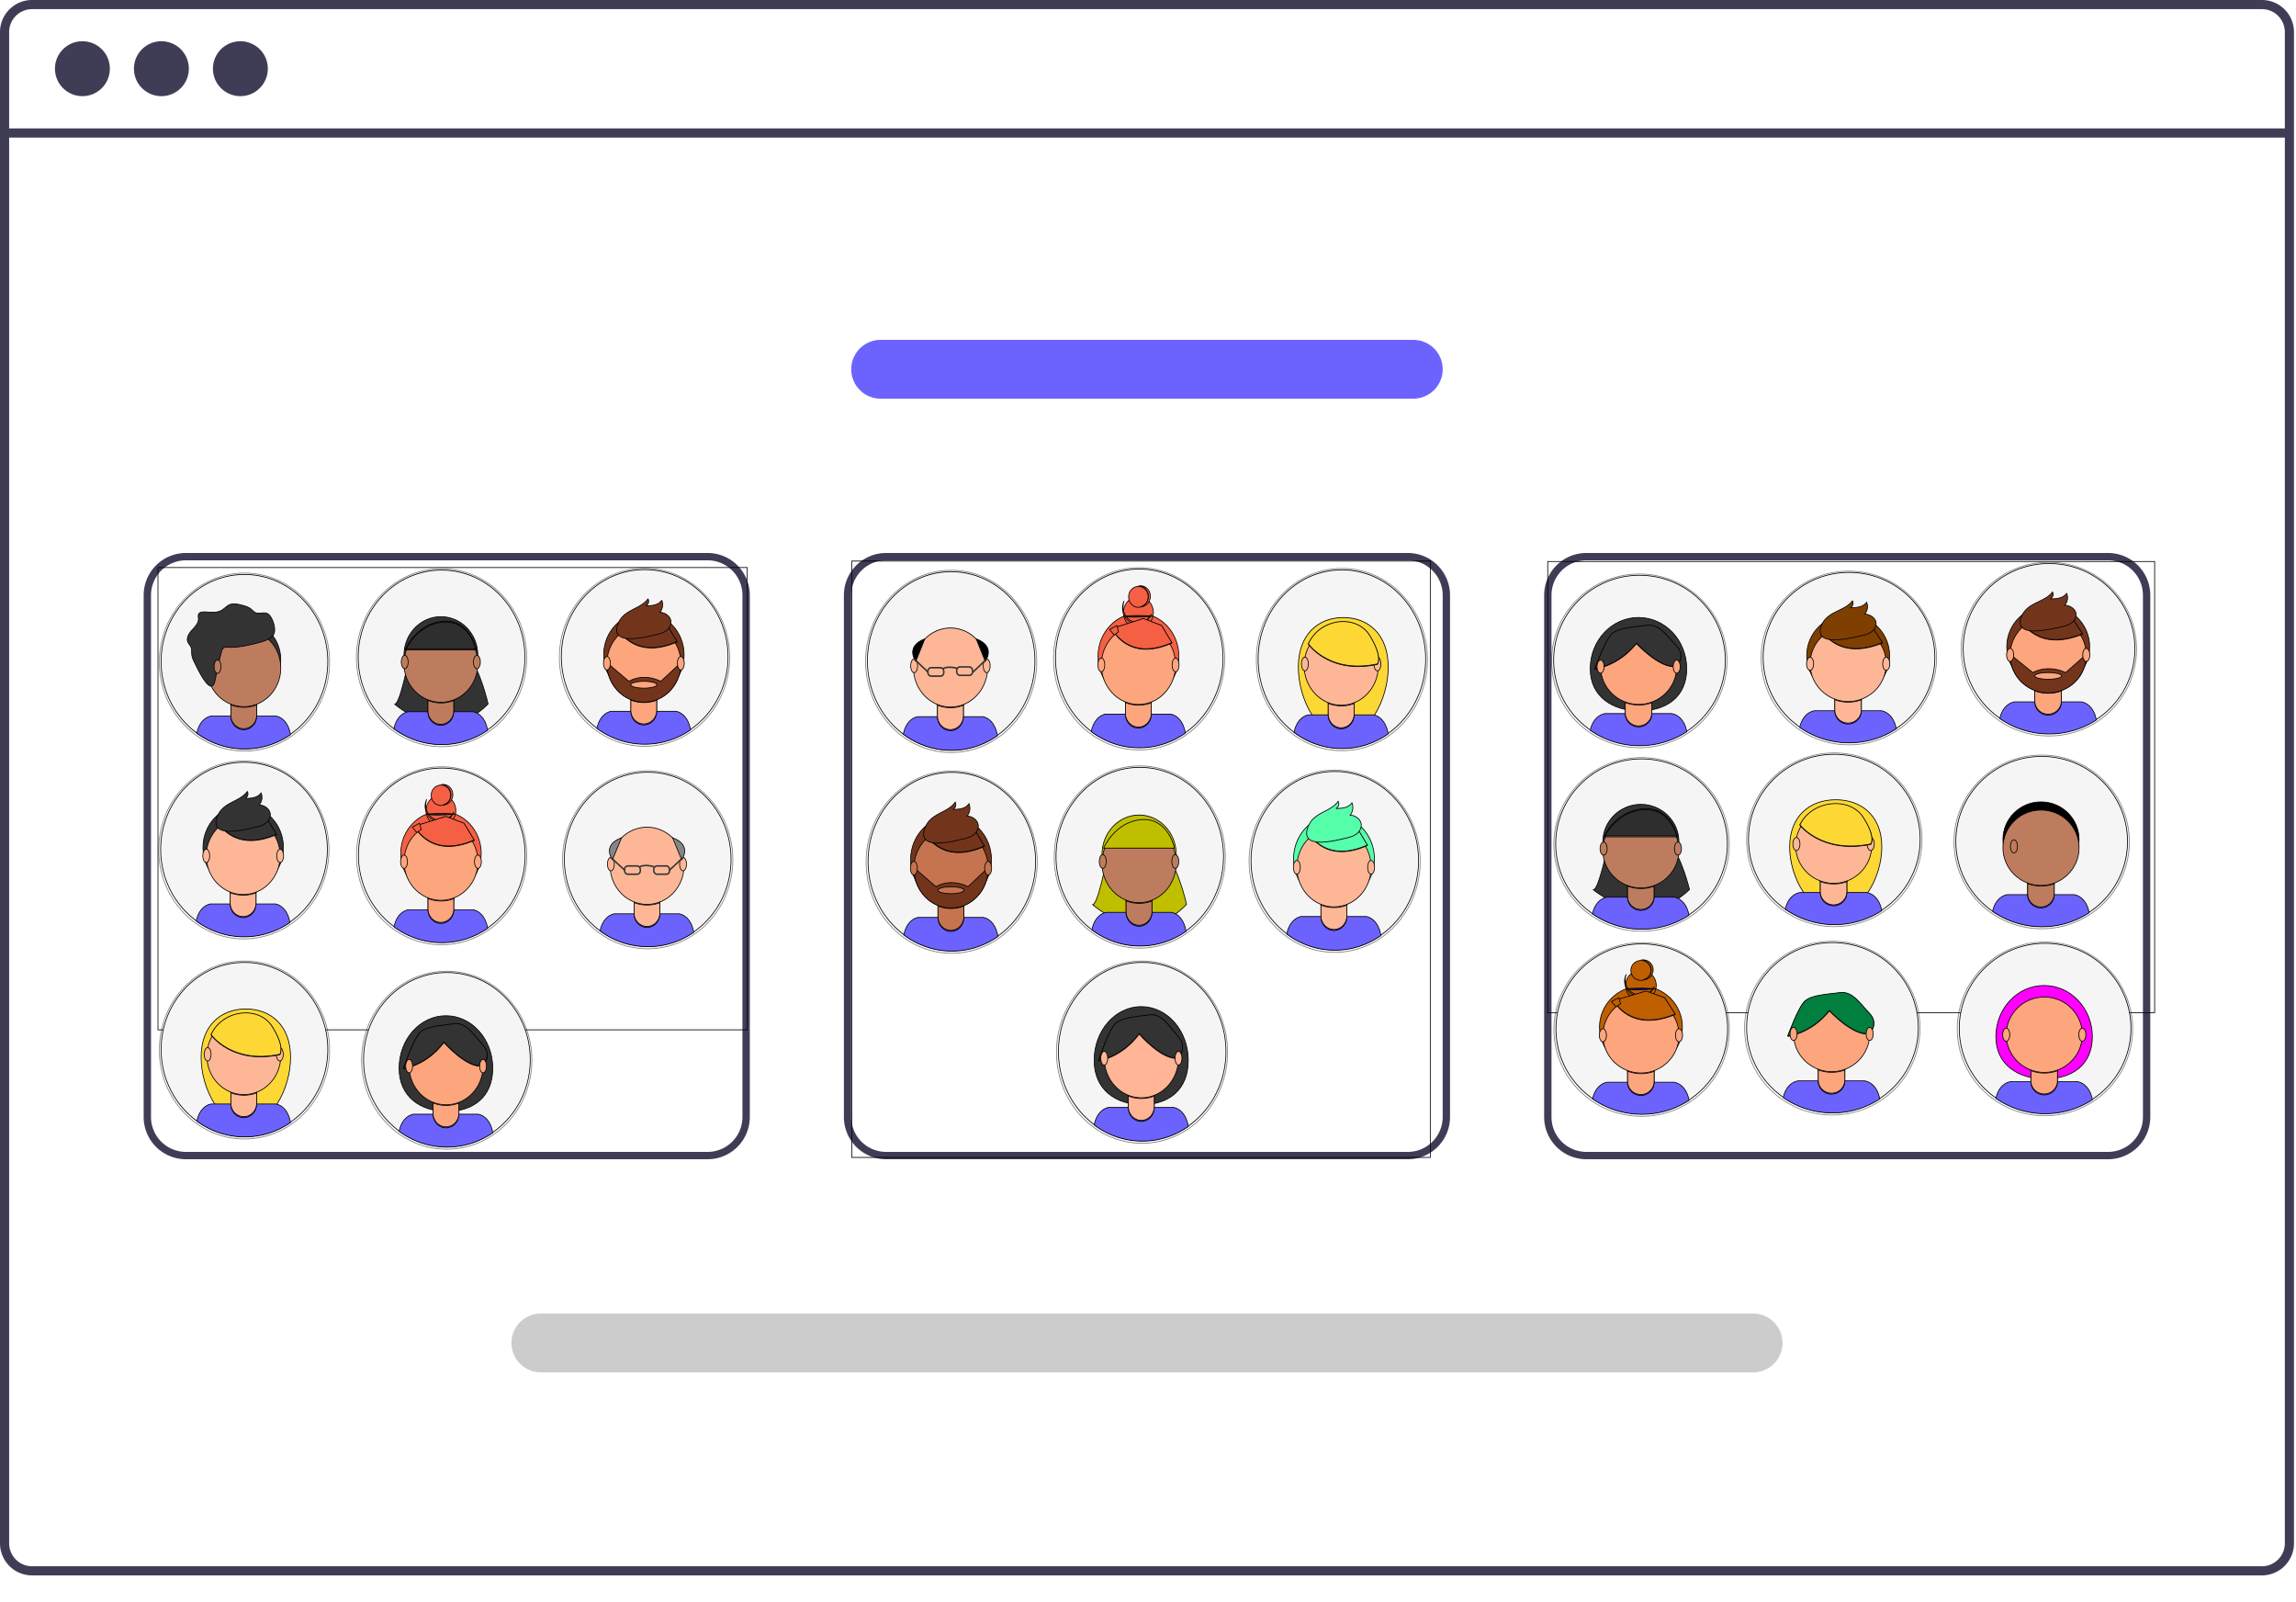 <svg width="625" height="436" xmlns="http://www.w3.org/2000/svg" xmlns:xlink="http://www.w3.org/1999/xlink">
    <g>
        <title>background</title>
        <rect fill="none" id="canvas_background" height="438" width="627" y="-1" x="-1"/>
    </g>
    <g>
        <title>Layer 1</title>
        <path id="svg_5" fill="#3f3d56" d="m615.72,0l-607,0a8.728,8.728 0 0 0 -8.72,8.72l0,411.32a8.728,8.728 0 0 0 8.72,8.72l607,0a8.712,8.712 0 0 0 6.63,-3.06a2.046,2.046 0 0 0 0.19,-0.24a8.167,8.167 0 0 0 1.25,-2.11a8.507,8.507 0 0 0 0.66,-3.31l0,-411.32a8.73,8.73 0 0 0 -8.73,-8.72zm6.24,420.04a6.175,6.175 0 0 1 -1.03,3.42a6.446,6.446 0 0 1 -2.36,2.12a6.184,6.184 0 0 1 -2.85,0.69l-607,0a6.238,6.238 0 0 1 -6.23,-6.23l0,-411.32a6.238,6.238 0 0 1 6.23,-6.23l607,0a6.239,6.239 0 0 1 6.24,6.23l0,411.32z"/>
        <rect id="svg_6" fill="#3f3d56" height="2.493" width="621.957" y="34.949" x="1.243"/>
        <circle id="svg_7" fill="#3f3d56" r="7.478" cy="18.696" cx="22.432"/>
        <circle id="svg_8" fill="#3f3d56" r="7.478" cy="18.696" cx="43.932"/>
        <circle id="svg_9" fill="#3f3d56" r="7.478" cy="18.696" cx="65.433"/>
        <path id="svg_31" fill="#3f3d56" d="m192.616,150.5l-142.02,0a11.504,11.504 0 0 0 -11.49,11.49l0,142.02a11.504,11.504 0 0 0 11.49,11.49l142.02,0a11.497,11.497 0 0 0 11.49,-11.49l0,-142.02a11.497,11.497 0 0 0 -11.49,-11.49zm9.49,153.51a9.498,9.498 0 0 1 -9.49,9.49l-142.02,0a9.505,9.505 0 0 1 -9.49,-9.49l0,-142.02a9.505,9.505 0 0 1 9.49,-9.49l142.02,0a9.498,9.498 0 0 1 9.49,9.49l0,142.02zm-109.62,9.49l-0.21,2l59.47,0c0.17,-0.68 0.34,-1.35 0.53,-2l-59.79,0z"/>
        <path id="svg_32" fill="#3f3d56" d="m383.226,150.5l-142.02,0a11.504,11.504 0 0 0 -11.49,11.49l0,142.02a11.504,11.504 0 0 0 11.49,11.49l142.02,0a11.497,11.497 0 0 0 11.49,-11.49l0,-142.02a11.497,11.497 0 0 0 -11.49,-11.49zm9.49,153.51a9.498,9.498 0 0 1 -9.49,9.49l-142.02,0a9.505,9.505 0 0 1 -9.49,-9.49l0,-142.02a9.505,9.505 0 0 1 9.49,-9.49l142.02,0a9.498,9.498 0 0 1 9.49,9.49l0,142.02zm-125.28,9.49q0.18,0.645 0.39,1.29l-0.25,0.71l49.66,0c0.05,-0.67 0.09,-1.34 0.14,-2l-49.94,0z"/>
        <path id="svg_33" fill="#3f3d56" d="m573.846,150.5l-142.02,0a11.497,11.497 0 0 0 -11.49,11.49l0,142.02a11.497,11.497 0 0 0 11.49,11.49l142.02,0a11.504,11.504 0 0 0 11.49,-11.49l0,-142.02a11.504,11.504 0 0 0 -11.49,-11.49zm9.49,153.51a9.504,9.504 0 0 1 -9.49,9.49l-142.02,0a9.498,9.498 0 0 1 -9.49,-9.49l0,-142.02a9.498,9.498 0 0 1 9.49,-9.49l142.02,0a9.504,9.504 0 0 1 9.49,9.49l0,142.02zm-76.92,9.49c-0.05,0.66 -0.1,1.33 -0.15,2l43.09,0c0.08,-0.66 0.17,-1.33 0.25,-2l-43.19,0z"/>
        <path id="svg_34" fill="#ccc" d="m477.221,373.5l-330,0a8,8 0 1 1 0,-16l330,0a8,8 0 1 1 0,16z"/>
        <path id="svg_35" fill="#6c63ff" d="m384.721,108.5l-145,0a8,8 0 0 1 0,-16l145,0a8,8 0 0 1 0,16z"/>
        <defs>
            <linearGradient y2="0" x2="0.5" y1="1" x1="0.5" id="svg_267">
                <stop stop-opacity="0.25" stop-color="gray" offset="0"/>
                <stop stop-opacity="0.12" stop-color="gray" offset="0.54"/>
                <stop stop-opacity="0.1" stop-color="gray" offset="1"/>
            </linearGradient>
            <linearGradient xlink:href="#svg_267" y2="258.44" x2="385.08" y1="490.21" x1="385.08" id="svg_254"/>
            <linearGradient xlink:href="#svg_267" y2="0.51" x2="384.97" y1="232.29" x1="384.97" id="svg_233"/>
            <linearGradient xlink:href="#svg_267" y2="0" x2="661.23" y1="231.77" x1="661.23" id="svg_217"/>
            <linearGradient xlink:href="#svg_267" y2="250.85" x2="115.89" y1="482.62" x1="115.89" id="svg_200"/>
            <linearGradient xlink:href="#svg_267" y2="263.7" x2="665.55" y1="495.47" x1="665.55" id="svg_184"/>
            <linearGradient xlink:href="#svg_267" y2="511.38" x2="116.72" y1="743.15" x1="116.72" id="svg_165"/>
            <linearGradient xlink:href="#svg_267" y2="524.67" x2="392.03" y1="756.44" x1="392.03" id="svg_151"/>
            <linearGradient id="svg_504" x1="0.5" y1="1" x2="0.5" y2="0">
                <stop offset="0" stop-color="gray" stop-opacity="0.25"/>
                <stop offset="0.54" stop-color="gray" stop-opacity="0.12"/>
                <stop offset="1" stop-color="gray" stop-opacity="0.1"/>
            </linearGradient>
            <linearGradient id="svg_502" x1="385.08" y1="490.21" x2="385.08" y2="258.44" xlink:href="#svg_504"/>
            <linearGradient id="svg_482" x1="384.97" y1="232.29" x2="384.97" y2="0.51" xlink:href="#svg_504"/>
            <linearGradient id="svg_468" x1="661.23" y1="231.77" x2="661.23" y2="0" xlink:href="#svg_504"/>
            <linearGradient id="svg_452" x1="115.89" y1="482.62" x2="115.89" y2="250.85" xlink:href="#svg_504"/>
            <linearGradient id="svg_437" x1="665.55" y1="495.47" x2="665.55" y2="263.7" xlink:href="#svg_504"/>
            <linearGradient id="svg_419" x1="116.72" y1="743.15" x2="116.72" y2="511.38" xlink:href="#svg_504"/>
            <linearGradient id="svg_405" x1="392.03" y1="756.44" x2="392.03" y2="524.67" xlink:href="#svg_504"/>
            <linearGradient y2="0" x2="0.5" y1="1" x1="0.5" id="svg_671">
                <stop stop-opacity="0.25" stop-color="gray" offset="0"/>
                <stop stop-opacity="0.12" stop-color="gray" offset="0.54"/>
                <stop stop-opacity="0.1" stop-color="gray" offset="1"/>
            </linearGradient>
            <linearGradient xlink:href="#svg_671" y2="258.44" x2="385.08" y1="490.21" x1="385.08" id="svg_660"/>
            <linearGradient xlink:href="#svg_671" y2="0.51" x2="384.97" y1="232.29" x1="384.97" id="svg_769"/>
            <linearGradient xlink:href="#svg_671" y2="0" x2="661.23" y1="231.77" x1="661.23" id="svg_754"/>
            <linearGradient xlink:href="#svg_671" y2="250.85" x2="115.89" y1="482.62" x1="115.89" id="svg_686"/>
            <linearGradient xlink:href="#svg_671" y2="511.38" x2="116.72" y1="743.15" x1="116.72" id="svg_737"/>
            <linearGradient xlink:href="#svg_671" y2="524.67" x2="392.03" y1="756.44" x1="392.03" id="svg_698"/>
        </defs>
        <g id="svg_272" stroke="null">
            <g id="svg_270" transform="matrix(0.2,0,0,0.209,-75.801,-689.583) " stroke="null">
                <title transform="translate(0,-1.8189894035458565e-12) translate(0,0) translate(0,-889.041) ">background</title>
                <rect fill="none" id="svg_268" height="602" width="802" y="4038.483" x="594.013" stroke="null"/>
            </g>
            <g id="svg_271" transform="matrix(0.2,0,0,0.209,-75.801,-689.583) " stroke="null">
                <title transform="translate(0,-1.8189894035458565e-12) translate(0,0) translate(0,-889.041) ">Layer 1</title>
                <g id="svg_265" opacity="0.5" stroke="null">
                    <circle id="svg_266" fill="url(#svg_267)" r="115.89" cy="4161.573" cx="711.733" stroke="null"/>
                </g>
                <circle id="svg_264" fill="#f5f5f5" r="113.44" cy="4160.943" cx="711.733" stroke="null"/>
                <path id="svg_263" fill="#6c63ff" d="m712.053,4274.703a112.91,112.91 0 0 0 62.36,-18.66c-4.18,-22.84 -20.09,-24.15 -20.09,-24.15l-87.71,0s-15,1.23 -19.7,22.25a112.92,112.92 0 0 0 65.14,20.56z" stroke="null"/>
                <circle id="svg_262" fill="#333" r="50.29" cy="4158.443" cx="710.863" stroke="null"/>
                <path id="svg_261" opacity="0.1" d="m693.193,4204.053l35.09,0a0,0 0 0 1 0,0l0,28.07a17.54,17.54 0 0 1 -17.54,17.54l0,0a17.54,17.54 0 0 1 -17.54,-17.54l0,-28.07a0,0 0 0 1 -0.01,0z" stroke="null"/>
                <path id="svg_260" fill="#be7c5e" d="m696.543,4202.753l28.39,0a3.35,3.35 0 0 1 3.35,3.35l0,24.72a17.54,17.54 0 0 1 -17.54,17.54l0,0a17.54,17.54 0 0 1 -17.54,-17.54l0,-24.72a3.35,3.35 0 0 1 3.34,-3.35z" stroke="null"/>
                <path id="svg_259" opacity="0.1" d="m693.263,4217.303a50.5,50.5 0 0 0 35.09,0.1l0,-4.31l-35.09,0l0,4.21z" stroke="null"/>
                <circle id="svg_258" fill="#be7c5e" r="50.29" cy="4169.363" cx="710.863" stroke="null"/>
                <path id="svg_257" fill="#333" d="m680.393,4148.623c0.59,-2.17 1.33,-4.56 3.28,-5.69c1.54,-0.9 3.45,-0.76 5.23,-0.67c13.9,0.76 27.68,-2.41 41.2,-5.72c7.73,-1.89 16,-4.19 21,-10.42s-1.52,-25.81 -9.13,-28.12c-5,-1.53 -10.8,1.32 -15.54,-0.92c-2.11,-1 -3.66,-2.87 -5.48,-4.33c-3.73,-3 -8.52,-4.21 -13.16,-5.35c-5.42,-1.34 -11.28,-2.65 -16.43,-0.5c-4,1.66 -6.92,5.17 -10.71,7.25c-7.21,4 -16,2.14 -24.26,2.12c-2.79,0 -6.12,0.56 -7.23,3.12c-0.75,1.74 -0.15,3.72 -0.07,5.61c0.24,6 -4.71,10.67 -8.86,15s-8.07,10.51 -5.45,15.89c1,2.05 2.83,3.6 3.87,5.63c1.79,3.52 0.89,7.77 1.54,11.66a29.34,29.34 0 0 0 3.27,8.4c3.08,6 18.55,38.3 25.66,30.09c3.44,-4 4,-15.56 5.39,-20.76q2.88,-11.21 5.88,-22.29z" stroke="null"/>
                <ellipse id="svg_256" fill="#be7c5e" ry="8.77" rx="4.68" cy="4167.533" cx="675.083" stroke="null"/>
                <g id="svg_252" opacity="0.5" stroke="null">
                    <circle id="svg_253" fill="url(#svg_254)" r="115.89" cy="4413.803" cx="980.093" stroke="null"/>
                </g>
                <circle id="svg_251" fill="#f5f5f5" r="113.44" cy="4413.063" cx="980.313" stroke="null"/>
                <path id="svg_250" fill="#6c63ff" d="m980.413,4526.953a112.91,112.91 0 0 0 62.32,-18.66c-4.18,-22.84 -20.09,-24.15 -20.09,-24.15l-87.68,0s-15,1.23 -19.7,22.25a112.92,112.92 0 0 0 65.15,20.56z" stroke="null"/>
                <circle id="svg_249" fill="#f55f44" r="54.76" cy="4410.673" cx="979.213" stroke="null"/>
                <path id="svg_248" opacity="0.1" d="m961.543,4456.283l35.09,0a0,0 0 0 1 0,0l0,28.07a17.54,17.54 0 0 1 -17.54,17.54l0,0a17.54,17.54 0 0 1 -17.54,-17.54l0,-28.07a0,0 0 0 1 -0.01,0z" stroke="null"/>
                <path id="svg_247" fill="#fda57d" d="m964.893,4454.983l28.39,0a3.35,3.35 0 0 1 3.35,3.35l0,24.72a17.54,17.54 0 0 1 -17.54,17.54l0,0a17.54,17.54 0 0 1 -17.54,-17.54l0,-24.72a3.35,3.35 0 0 1 3.35,-3.35l-0.01,0z" stroke="null"/>
                <path id="svg_246" opacity="0.1" d="m961.613,4469.533a50.5,50.5 0 0 0 35.09,0.1l0,-4.31l-35.09,0l0,4.21z" stroke="null"/>
                <circle id="svg_245" fill="#fda57d" r="50.29" cy="4421.593" cx="979.213" stroke="null"/>
                <circle id="svg_244" fill="#f55f44" r="20.24" cy="4354.973" cx="979.143" stroke="null"/>
                <circle id="svg_243" fill="#f55f44" r="13.29" cy="4335.043" cx="979.143" stroke="null"/>
                <path id="svg_242" fill="#f55f44" d="m970.363,4366.073a20.24,20.24 0 0 1 -10.55,-25.88c-0.14,0.28 -0.28,0.57 -0.41,0.86a20.24,20.24 0 1 0 36.94,16.57c0.13,-0.29 0.25,-0.58 0.37,-0.88a20.24,20.24 0 0 1 -26.35,9.33z" stroke="null"/>
                <path id="svg_241" opacity="0.1" d="m943.403,4375.853s21.19,43 81,18l-13.92,-21.83l-24.67,-8.86l-42.41,12.69z" stroke="null"/>
                <path id="svg_239" fill="#f55f44" d="m943.403,4375.213s21.19,43 81,18l-13.92,-21.83l-24.67,-8.86l-42.41,12.69z" stroke="null"/>
                <path id="svg_238" fill="#333" d="m959.733,4359.553a249.85,249.85 0 0 1 39.18,0s-28.94,2.69 -39.18,0z" stroke="null"/>
                <path id="svg_237" fill="#f55f44" d="m982.183,4320.943a13.32,13.32 0 0 0 -3,0.23l0.77,0a13.28,13.28 0 0 1 2,26.33a13.28,13.28 0 0 0 0.24,-26.56l-0.01,0z" stroke="null"/>
                <ellipse id="svg_236" fill="#fda57d" ry="8.77" rx="4.68" cy="4421.543" cx="928.913" stroke="null"/>
                <ellipse id="svg_235" fill="#fda57d" ry="8.77" rx="4.68" cy="4421.543" cx="1029.503" stroke="null"/>
                <polygon id="svg_234" fill="#f55f44" points="940.233,4376.483 950.043,4371.423 952.253,4379.533 946.243,4383.624 940.233,4376.483 " stroke="null"/>
                <g id="svg_231" opacity="0.5" stroke="null">
                    <circle id="svg_232" fill="url(#svg_233)" r="115.89" cy="4155.883" cx="979.983" stroke="null"/>
                </g>
                <circle id="svg_230" fill="#f5f5f5" r="113.44" cy="4155.253" cx="979.983" stroke="null"/>
                <path id="svg_229" fill="#333" d="m935.733,4156.263s-12.86,63.36 -19.88,59.85c0,0 67.7,58.48 127.48,0c0,0 -10.53,-44.65 -25.73,-59.85l-81.87,0z" stroke="null"/>
                <path id="svg_228" fill="#6c63ff" d="m980.303,4269.033a112.91,112.91 0 0 0 62.36,-18.66c-4.18,-22.84 -20.09,-24.15 -20.09,-24.15l-87.72,0s-15,1.23 -19.7,22.25a112.92,112.92 0 0 0 65.15,20.56z" stroke="null"/>
                <circle id="svg_227" fill="#333" r="50.29" cy="4152.753" cx="979.103" stroke="null"/>
                <path id="svg_226" opacity="0.1" d="m961.433,4198.363l35.09,0a0,0 0 0 1 0,0l0,28.07a17.54,17.54 0 0 1 -17.51,17.54l0,0a17.54,17.54 0 0 1 -17.54,-17.54l0,-28.07a0,0 0 0 1 -0.04,0z" stroke="null"/>
                <path id="svg_225" fill="#be7c5e" d="m964.783,4197.063l28.39,0a3.35,3.35 0 0 1 3.35,3.35l0,24.72a17.54,17.54 0 0 1 -17.51,17.54l0,0a17.54,17.54 0 0 1 -17.54,-17.54l0,-24.73a3.35,3.35 0 0 1 3.31,-3.34z" stroke="null"/>
                <path id="svg_223" opacity="0.1" d="m961.503,4211.613a50.5,50.5 0 0 0 35.09,0.1l0,-4.31l-35.09,0l0,4.21z" stroke="null"/>
                <circle id="svg_222" fill="#be7c5e" r="50.29" cy="4163.663" cx="979.103" stroke="null"/>
                <path id="svg_221" fill="#333" d="m931.033,4144.563l95.9,0s-8.19,-38.72 -44.44,-36.25s-51.46,36.25 -51.46,36.25z" stroke="null"/>
                <ellipse id="svg_220" fill="#be7c5e" ry="8.77" rx="4.68" cy="4161.523" cx="929.853" stroke="null"/>
                <ellipse id="svg_219" fill="#be7c5e" ry="8.77" rx="4.68" cy="4161.523" cx="1028.093" stroke="null"/>
                <path id="svg_218" opacity="0.1" d="m931.033,4145.863l95.9,0s-8.19,-38.72 -44.44,-36.25s-51.46,36.25 -51.46,36.25z" stroke="null"/>
                <g id="svg_215" opacity="0.5" stroke="null">
                    <circle id="svg_216" fill="url(#svg_217)" r="115.89" cy="4155.373" cx="1256.243" stroke="null"/>
                </g>
                <circle id="svg_214" fill="#f5f5f5" r="113.44" cy="4154.623" cx="1256.463" stroke="null"/>
                <path id="svg_213" fill="#6c63ff" d="m1256.563,4268.523a112.91,112.91 0 0 0 62.36,-18.66c-4.19,-22.85 -20.09,-24.16 -20.09,-24.16l-87.71,0s-15,1.23 -19.7,22.25a112.92,112.92 0 0 0 65.14,20.57z" stroke="null"/>
                <circle id="svg_212" fill="#72351c" r="54.76" cy="4152.233" cx="1255.373" stroke="null"/>
                <path id="svg_211" opacity="0.1" d="m1237.693,4197.843l35.09,0a0,0 0 0 1 0,0l0,28.07a17.54,17.54 0 0 1 -17.54,17.57l0,0a17.54,17.54 0 0 1 -17.54,-17.54l0,-28.1a0,0 0 0 1 -0.01,0z" stroke="null"/>
                <path id="svg_210" fill="#fda57d" d="m1241.013,4196.543l28.39,0a3.35,3.35 0 0 1 3.35,3.35l0,24.72a17.54,17.54 0 0 1 -17.54,17.54l0,0a17.54,17.54 0 0 1 -17.54,-17.54l0,-24.72a3.35,3.35 0 0 1 3.35,-3.35l-0.01,0z" stroke="null"/>
                <path id="svg_208" opacity="0.1" d="m1237.733,4211.093a50.5,50.5 0 0 0 35.09,0.1l0,-4.31l-35.09,0l0,4.21z" stroke="null"/>
                <circle id="svg_207" fill="#fda57d" r="50.29" cy="4163.153" cx="1255.373" stroke="null"/>
                <path id="svg_206" opacity="0.1" d="m1219.553,4117.413s21.19,43 81,18l-13.92,-21.83l-24.67,-8.86l-42.41,12.69z" stroke="null"/>
                <path id="svg_205" fill="#72351c" d="m1219.553,4116.783s21.19,43 81,18l-13.92,-21.83l-24.67,-8.86l-42.41,12.69z" stroke="null"/>
                <path id="svg_204" fill="#72351c" d="m1219.363,4113.873a29.05,29.05 0 0 1 7.2,-11.71c9.89,-9.78 26.11,-11.84 34.43,-23a6.51,6.51 0 0 1 -3,9.18c8,-0.05 17.21,-0.75 21.71,-7.31a14.91,14.91 0 0 1 -2.51,15.74c7.06,0.32 14.6,5.11 15.06,12.17c0.3,4.7 -2.64,9.15 -6.51,11.85s-8.53,3.91 -13.13,4.91c-13.42,3 -62.01,15.41 -53.25,-11.83z" stroke="null"/>
                <path id="svg_203" fill="#72351c" d="m1305.663,4163.593l-1.33,0l-25.94,23.11c-25,-11.7 -43.34,0 -43.34,0l-27.2,-22.14l-2.74,0.34a50.29,50.29 0 0 0 100.56,-1.29l-0.01,-0.02zm-50.36,31.95c-9.78,0 -17.71,-2 -17.71,-4.43s7.93,-4.43 17.71,-4.43s17.71,2 17.71,4.43s-7.93,4.43 -17.72,4.43l0.01,0z" stroke="null"/>
                <ellipse id="svg_202" fill="#fda57d" ry="8.77" rx="4.68" cy="4163.103" cx="1205.063" stroke="null"/>
                <ellipse id="svg_201" fill="#fda57d" ry="8.77" rx="4.68" cy="4163.103" cx="1305.653" stroke="null"/>
                <g id="svg_198" opacity="0.5" stroke="null">
                    <circle id="svg_199" fill="url(#svg_200)" r="115.89" cy="4406.213" cx="710.903" stroke="null"/>
                </g>
                <circle id="svg_197" fill="#f5f5f5" r="113.44" cy="4405.473" cx="711.123" stroke="null"/>
                <path id="svg_196" fill="#6c63ff" d="m711.223,4519.363a112.91,112.91 0 0 0 62.35,-18.66c-4.18,-22.84 -20.09,-24.15 -20.09,-24.15l-87.75,0s-15,1.23 -19.7,22.25a112.92,112.92 0 0 0 65.19,20.56z" stroke="null"/>
                <circle id="svg_195" fill="#333" r="54.76" cy="4403.083" cx="710.023" stroke="null"/>
                <path id="svg_194" opacity="0.1" d="m692.353,4448.693l35.09,0a0,0 0 0 1 0,0l0,28.07a17.54,17.54 0 0 1 -17.54,17.54l0,0a17.54,17.54 0 0 1 -17.54,-17.54l0,-28.07a0,0 0 0 1 -0.01,0z" stroke="null"/>
                <path id="svg_193" fill="#fdb797" d="m695.703,4447.393l28.39,0a3.35,3.35 0 0 1 3.35,3.35l0,24.74a17.54,17.54 0 0 1 -17.54,17.54l0,0a17.54,17.54 0 0 1 -17.55,-17.54l0,-24.75a3.35,3.35 0 0 1 3.35,-3.35l0,0.01z" stroke="null"/>
                <path id="svg_192" opacity="0.1" d="m692.423,4461.943a50.5,50.5 0 0 0 35.09,0.1l0,-4.34l-35.09,0l0,4.24z" stroke="null"/>
                <circle id="svg_190" fill="#fdb797" r="50.29" cy="4414.003" cx="710.023" stroke="null"/>
                <path id="svg_189" opacity="0.1" d="m674.213,4368.253s21.19,43 81,18l-13.92,-21.83l-24.67,-8.86l-42.41,12.69z" stroke="null"/>
                <path id="svg_188" fill="#333" d="m674.213,4367.623s21.19,43 81,18l-13.92,-21.83l-24.67,-8.86l-42.41,12.69z" stroke="null"/>
                <path id="svg_187" fill="#333" d="m674.023,4364.703a29.05,29.05 0 0 1 7.2,-11.71c9.89,-9.78 26.11,-11.84 34.43,-23a6.51,6.51 0 0 1 -3,9.18c8,-0.05 17.21,-0.75 21.71,-7.31a14.91,14.91 0 0 1 -2.51,15.74c7.06,0.32 14.6,5.11 15.06,12.17c0.3,4.7 -2.64,9.15 -6.51,11.85s-8.54,3.93 -13.14,4.95c-13.42,2.98 -62,15.39 -53.24,-11.87z" stroke="null"/>
                <ellipse id="svg_186" fill="#fdb797" ry="8.77" rx="4.68" cy="4413.953" cx="659.713" stroke="null"/>
                <ellipse id="svg_185" fill="#fdb797" ry="8.77" rx="4.68" cy="4413.953" cx="760.303" stroke="null"/>
                <g id="svg_182" opacity="0.5" stroke="null">
                    <circle id="svg_183" fill="url(#svg_184)" r="115.89" cy="4419.063" cx="1260.563" stroke="null"/>
                </g>
                <circle id="svg_181" fill="#f5f5f5" r="113.44" cy="4418.433" cx="1260.563" stroke="null"/>
                <path id="svg_180" fill="#6c63ff" d="m1260.883,4532.213a112.91,112.91 0 0 0 62.36,-18.66c-4.18,-22.84 -20.09,-24.15 -20.09,-24.15l-87.72,0s-15,1.23 -19.7,22.25a112.92,112.92 0 0 0 65.15,20.56z" stroke="null"/>
                <path id="svg_179" opacity="0.1" d="m1242.013,4461.543l35.09,0a0,0 0 0 1 0,0l0,28.07a17.54,17.54 0 0 1 -17.54,17.54l0,0a17.54,17.54 0 0 1 -17.55,-17.54l0,-28.07a0,0 0 0 1 0,0z" stroke="null"/>
                <path id="svg_178" fill="#fdb797" d="m1245.363,4460.243l28.39,0a3.35,3.35 0 0 1 3.35,3.35l0,24.72a17.54,17.54 0 0 1 -17.54,17.54l0,0a17.54,17.54 0 0 1 -17.55,-17.54l0,-24.72a3.35,3.35 0 0 1 3.35,-3.35z" stroke="null"/>
                <path id="svg_176" opacity="0.1" d="m1242.083,4474.793a50.5,50.5 0 0 0 35.09,0.1l0,-4.31l-35.09,0l0,4.21z" stroke="null"/>
                <circle id="svg_175" fill="#fdb797" r="50.29" cy="4426.853" cx="1259.683" stroke="null"/>
                <ellipse id="svg_174" fill="#fdb797" ry="8.77" rx="4.68" cy="4424.703" cx="1210.433" stroke="null"/>
                <ellipse id="svg_173" fill="#fdb797" ry="8.77" rx="4.68" cy="4424.703" cx="1308.673" stroke="null"/>
                <rect id="svg_172" stroke-width="2" stroke-miterlimit="10" fill="none" ry="4.35" rx="4.35" height="10.76" width="21.51" y="4427.093" x="1229.043" stroke="#333"/>
                <rect id="svg_171" stroke-width="2" stroke-miterlimit="10" fill="none" transform="rotate(180 2173.433,4897.233) " ry="4.35" rx="4.35" height="10.76" width="21.51" y="5356.623" x="3056.533" stroke="#333"/>
                <path id="svg_170" stroke-width="2" stroke-miterlimit="10" fill="none" d="m1249.733,4428.133s6.82,-3.7 19.5,0" stroke="#333"/>
                <path id="svg_169" fill="#858585" d="m1294.453,4390.403l12.34,28.67s15.09,-19.02 -12.34,-28.67z" stroke="null"/>
                <line id="svg_168" stroke-width="2" stroke-linejoin="round" stroke-linecap="round" fill="none" y2="4416.023" x2="1308.753" y1="4432.473" x1="1290.333" stroke="#333"/>
                <path id="svg_167" fill="#858585" d="m1224.933,4390.403l-12.34,28.67s-15.09,-19.02 12.34,-28.67z" stroke="null"/>
                <line id="svg_166" stroke-width="2" stroke-linejoin="round" stroke-linecap="round" fill="none" y2="4416.023" x2="1210.373" y1="4432.473" x1="1229.043" stroke="#333"/>
                <g id="svg_163" opacity="0.5" stroke="null">
                    <circle id="svg_164" fill="url(#svg_165)" r="115.89" cy="4666.743" cx="711.733" stroke="null"/>
                </g>
                <circle id="svg_162" fill="#f5f5f5" r="113.44" cy="4666.113" cx="711.733" stroke="null"/>
                <path id="svg_161" fill="#fdd835" d="m774.483,4676.313c0,41.78 -27.26,88.29 -60.89,88.29s-60.86,-46.51 -60.86,-88.29s27.26,-63 60.89,-63s60.86,21.23 60.86,63z" stroke="null"/>
                <path id="svg_160" fill="#6c63ff" d="m712.053,4779.903a112.91,112.91 0 0 0 62.36,-18.66c-4.18,-22.84 -20.09,-24.15 -20.09,-24.15l-87.71,0s-15,1.23 -19.7,22.25a112.92,112.92 0 0 0 65.14,20.56z" stroke="null"/>
                <path id="svg_159" opacity="0.1" d="m693.193,4709.223l35.09,0a0,0 0 0 1 0,0l0,28.07a17.54,17.54 0 0 1 -17.54,17.54l0,0a17.54,17.54 0 0 1 -17.54,-17.54l0,-28.07a0,0 0 0 1 -0.01,0z" stroke="null"/>
                <path id="svg_158" fill="#fdb797" d="m696.543,4707.923l28.39,0a3.35,3.35 0 0 1 3.35,3.35l0,24.72a17.54,17.54 0 0 1 -17.54,17.54l0,0a17.54,17.54 0 0 1 -17.54,-17.54l0,-24.72a3.35,3.35 0 0 1 3.34,-3.35z" stroke="null"/>
                <path id="svg_157" opacity="0.1" d="m693.263,4722.473a50.5,50.5 0 0 0 35.09,0.1l0,-4.31l-35.09,0l0,4.21z" stroke="null"/>
                <circle id="svg_156" fill="#fdb797" r="50.29" cy="4674.533" cx="710.863" stroke="null"/>
                <ellipse id="svg_155" fill="#fdb797" ry="8.77" rx="4.68" cy="4672.383" cx="661.613" stroke="null"/>
                <ellipse id="svg_154" fill="#fdb797" ry="8.77" rx="4.68" cy="4672.383" cx="759.853" stroke="null"/>
                <path id="svg_153" opacity="0.1" d="m666.303,4647.253s28.43,38.91 93.63,25.62c0,0 7.28,-8.86 -10.44,-36.06s-67.06,-22.77 -83.19,10.44z" stroke="null"/>
                <path id="svg_152" fill="#fdd835" d="m666.303,4646.623s28.43,38.91 93.63,25.62c0,0 7.28,-8.86 -10.44,-36.06s-67.06,-22.77 -83.19,10.44z" stroke="null"/>
                <g id="svg_149" opacity="0.5" stroke="null">
                    <circle id="svg_150" fill="url(#svg_151)" r="115.89" cy="4680.033" cx="987.043" stroke="null"/>
                </g>
                <circle id="svg_148" fill="#f5f5f5" r="113.44" cy="4679.293" cx="987.273" stroke="null"/>
                <path id="svg_147" fill="#333" d="m1049.683,4690.473c0,37.74 -27.11,56.31 -62.32,56.31s-65.16,-18.57 -65.16,-56.31s28.54,-68.33 63.74,-68.33s63.74,30.56 63.74,68.33z" stroke="null"/>
                <path id="svg_146" fill="#6c63ff" d="m987.363,4793.183a112.91,112.91 0 0 0 62.37,-18.66c-4.18,-22.84 -20.09,-24.15 -20.09,-24.15l-87.72,0s-15,1.23 -19.7,22.25a112.92,112.92 0 0 0 65.14,20.56z" stroke="null"/>
                <path id="svg_145" opacity="0.1" d="m968.503,4722.483l35.09,0a0,0 0 0 1 0,0l0,28.07a17.54,17.54 0 0 1 -17.58,17.57l0,0a17.54,17.54 0 0 1 -17.54,-17.54l0,-28.1a0,0 0 0 1 0.03,0z" stroke="null"/>
                <path id="svg_144" fill="#fda57d" d="m971.843,4721.213l28.39,0a3.35,3.35 0 0 1 3.35,3.35l0,24.72a17.54,17.54 0 0 1 -17.57,17.54l0,0a17.54,17.54 0 0 1 -17.54,-17.54l0,-24.73a3.35,3.35 0 0 1 3.35,-3.35l0.02,0.01z" stroke="null"/>
                <path id="svg_143" opacity="0.1" d="m968.573,4735.763a50.5,50.5 0 0 0 35.09,0.1l0,-4.31l-35.09,0l0,4.21z" stroke="null"/>
                <circle id="svg_142" fill="#fda57d" r="50.29" cy="4687.813" cx="986.173" stroke="null"/>
                <path id="svg_141" opacity="0.1" d="m928.213,4691.103s31.32,-3.8 55,-34.16c0,0 31.32,34.48 53.14,30.68c0,0 12.65,-13.29 0,-26.57s-22.46,-30.05 -39.22,-27.84s-37.33,3.16 -46.18,11.07s-22.74,46.82 -22.74,46.82z" stroke="null"/>
                <path id="svg_140" fill="#333" d="m928.213,4690.473s31.32,-3.8 55,-34.16c0,0 31.32,34.48 53.14,30.68c0,0 12.65,-13.29 0,-26.57s-22.46,-30.05 -39.22,-27.84s-37.29,3.12 -46.14,11.12s-22.78,46.77 -22.78,46.77z" stroke="null"/>
                <ellipse id="svg_139" fill="#fda57d" ry="8.77" rx="4.68" cy="4687.773" cx="935.863" stroke="null"/>
                <ellipse id="svg_138" fill="#fda57d" ry="8.77" rx="4.68" cy="4687.773" cx="1036.453" stroke="null"/>
            </g>
        </g>

        <g id="svg_508" stroke="null">
            <g id="svg_506" transform="matrix(0.201,0,0,0.214,-447.98,-714.367) " stroke="null">
                <title transform="translate(4.547473508864641e-13,-1.3642420526593924e-12) translate(4.547473508864641e-13,0) translate(4.547473508864641e-13,-867.056) ">background</title>
                <rect x="3382.36" y="4051.712" width="783.43" height="758.44" id="svg_503" fill="none" stroke="null"/>
            </g>
            <g id="svg_507" transform="matrix(0.201,0,0,0.214,-447.98,-714.367) " stroke="null">
                <title transform="translate(4.547473508864641e-13,-1.3642420526593924e-12) translate(4.547473508864641e-13,0) translate(4.547473508864641e-13,-867.056) ">Layer 1</title>
                <g opacity="0.5" id="svg_500" stroke="null">
                    <circle cx="3771.44" cy="4176.032" r="115.89" fill="url(#svg_502)" id="svg_501" stroke="null"/>
                </g>
                <circle cx="3771.66" cy="4175.292" r="113.44" fill="#f5f5f5" id="svg_499" stroke="null"/>
                <path d="m3771.76,4289.182a112.91,112.91 0 0 0 62.32,-18.66c-4.18,-22.84 -20.09,-24.15 -20.09,-24.15l-87.68,0s-15,1.23 -19.7,22.25a112.92,112.92 0 0 0 65.15,20.56z" fill="#6c63ff" id="svg_498" stroke="null"/>
                <circle cx="3770.56" cy="4172.902" r="54.76" fill="#f55f44" id="svg_497" stroke="null"/>
                <path d="m3752.89,4218.512l35.09,0a0,0 0 0 1 0,0l0,28.07a17.54,17.54 0 0 1 -17.54,17.54l0,0a17.54,17.54 0 0 1 -17.54,-17.54l0,-28.07a0,0 0 0 1 -0.01,0z" opacity="0.1" id="svg_496" stroke="null"/>
                <path d="m3756.24,4217.212l28.39,0a3.35,3.35 0 0 1 3.35,3.35l0,24.72a17.54,17.54 0 0 1 -17.54,17.54l0,0a17.54,17.54 0 0 1 -17.54,-17.54l0,-24.72a3.35,3.35 0 0 1 3.35,-3.35l-0.01,0z" fill="#fda57d" id="svg_495" stroke="null"/>
                <path d="m3752.96,4231.762a50.5,50.5 0 0 0 35.09,0.1l0,-4.31l-35.09,0l0,4.21z" opacity="0.1" id="svg_494" stroke="null"/>
                <circle cx="3770.56" cy="4183.822" r="50.29" fill="#fda57d" id="svg_493" stroke="null"/>
                <circle cx="3770.49" cy="4117.202" r="20.24" fill="#f55f44" id="svg_492" stroke="null"/>
                <circle cx="3770.49" cy="4097.272" r="13.29" fill="#f55f44" id="svg_491" stroke="null"/>
                <path d="m3761.71,4128.302a20.24,20.24 0 0 1 -10.55,-25.88c-0.14,0.28 -0.28,0.57 -0.41,0.86a20.24,20.24 0 1 0 36.94,16.57c0.13,-0.29 0.25,-0.58 0.37,-0.88a20.24,20.24 0 0 1 -26.35,9.33z" fill="#f55f44" id="svg_490" stroke="null"/>
                <path d="m3734.75,4138.082s21.19,43 81,18l-13.92,-21.83l-24.67,-8.86l-42.41,12.69z" opacity="0.1" id="svg_489" stroke="null"/>
                <path d="m3734.75,4137.442s21.19,43 81,18l-13.92,-21.83l-24.67,-8.86l-42.41,12.69z" fill="#f55f44" id="svg_488" stroke="null"/>
                <path d="m3751.08,4121.782a249.85,249.85 0 0 1 39.18,0s-28.94,2.69 -39.18,0z" fill="#333" id="svg_487" stroke="null"/>
                <path d="m3773.53,4083.172a13.32,13.32 0 0 0 -3,0.23l0.77,0a13.28,13.28 0 0 1 2,26.33a13.28,13.28 0 0 0 0.24,-26.56l-0.01,0z" fill="#f55f44" id="svg_486" stroke="null"/>
                <ellipse cx="3720.26" cy="4183.772" rx="4.68" ry="8.77" fill="#fda57d" id="svg_485" stroke="null"/>
                <ellipse cx="3820.85" cy="4183.772" rx="4.68" ry="8.77" fill="#fda57d" id="svg_484" stroke="null"/>
                <polygon points="3731.58,4138.712 3741.39,4133.652 3743.6,4141.762 3737.59,4145.853 3731.58,4138.712 " fill="#f55f44" id="svg_483" stroke="null"/>
                <g opacity="0.5" id="svg_480" stroke="null">
                    <circle cx="3772.33" cy="4428.112" r="115.89" fill="url(#svg_482)" id="svg_481" stroke="null"/>
                </g>
                <circle cx="3772.33" cy="4427.482" r="113.44" fill="#f5f5f5" id="svg_479" stroke="null"/>
                <path d="m3728.08,4428.492s-12.86,63.36 -19.88,59.85c0,0 67.7,58.48 127.48,0c0,0 -10.53,-44.65 -25.73,-59.85l-81.87,0z" fill="#bfbf00" id="svg_478" stroke="null"/>
                <path d="m3772.65,4541.262a112.91,112.91 0 0 0 62.36,-18.66c-4.18,-22.84 -20.09,-24.15 -20.09,-24.15l-87.72,0s-15,1.23 -19.7,22.25a112.92,112.92 0 0 0 65.15,20.56z" fill="#6c63ff" id="svg_477" stroke="null"/>
                <circle cx="3771.45" cy="4424.982" r="50.29" fill="#bfbf00" id="svg_476" stroke="null"/>
                <path d="m3753.78,4470.592l35.09,0a0,0 0 0 1 0,0l0,28.07a17.54,17.54 0 0 1 -17.51,17.54l0,0a17.54,17.54 0 0 1 -17.54,-17.54l0,-28.07a0,0 0 0 1 -0.04,0z" opacity="0.1" id="svg_475" stroke="null"/>
                <path d="m3757.13,4469.292l28.39,0a3.35,3.35 0 0 1 3.35,3.35l0,24.72a17.54,17.54 0 0 1 -17.51,17.54l0,0a17.54,17.54 0 0 1 -17.54,-17.54l0,-24.73a3.35,3.35 0 0 1 3.31,-3.34z" fill="#be7c5e" id="svg_474" stroke="null"/>
                <path d="m3753.85,4483.842a50.5,50.5 0 0 0 35.09,0.1l0,-4.31l-35.09,0l0,4.21z" opacity="0.1" id="svg_473" stroke="null"/>
                <circle cx="3771.45" cy="4435.892" r="50.29" fill="#be7c5e" id="svg_472" stroke="null"/>
                <path d="m3723.38,4416.792l95.9,0s-8.19,-38.72 -44.44,-36.25s-51.46,36.25 -51.46,36.25z" fill="#bfbf00" id="svg_471" stroke="null"/>
                <ellipse cx="3722.2" cy="4433.752" rx="4.68" ry="8.77" fill="#be7c5e" id="svg_470" stroke="null"/>
                <ellipse cx="3820.44" cy="4433.752" rx="4.68" ry="8.77" fill="#be7c5e" id="svg_469" stroke="null"/>
                <g opacity="0.5" id="svg_466" stroke="null">
                    <circle cx="3517.59" cy="4434.602" r="115.89" fill="url(#svg_468)" id="svg_467" stroke="null"/>
                </g>
                <circle cx="3517.81" cy="4433.852" r="113.44" fill="#f5f5f5" id="svg_465" stroke="null"/>
                <path d="m3517.91,4547.752a112.91,112.91 0 0 0 62.36,-18.66c-4.19,-22.85 -20.09,-24.16 -20.09,-24.16l-87.71,0s-15,1.23 -19.7,22.25a112.92,112.92 0 0 0 65.14,20.57z" fill="#6c63ff" id="svg_464" stroke="null"/>
                <circle cx="3516.72" cy="4431.462" r="54.76" fill="#72351c" id="svg_463" stroke="null"/>
                <path d="m3499.04,4477.072l35.09,0a0,0 0 0 1 0,0l0,28.07a17.54,17.54 0 0 1 -17.54,17.57l0,0a17.54,17.54 0 0 1 -17.54,-17.54l0,-28.1a0,0 0 0 1 -0.01,0z" opacity="0.1" id="svg_462" stroke="null"/>
                <path d="m3502.36,4475.772l28.39,0a3.35,3.35 0 0 1 3.35,3.35l0,24.72a17.54,17.54 0 0 1 -17.54,17.54l0,0a17.54,17.54 0 0 1 -17.54,-17.54l0,-24.72a3.35,3.35 0 0 1 3.35,-3.35l-0.01,0z" fill="#c6734f" id="svg_461" stroke="null"/>
                <path d="m3499.08,4490.322a50.5,50.5 0 0 0 35.09,0.1l0,-4.31l-35.09,0l0,4.21z" opacity="0.1" id="svg_460" stroke="null"/>
                <circle cx="3516.72" cy="4442.382" r="50.29" fill="#c6734f" id="svg_459" stroke="null"/>
                <path d="m3480.9,4396.642s21.19,43 81,18l-13.92,-21.83l-24.67,-8.86l-42.41,12.69z" opacity="0.1" id="svg_458" stroke="null"/>
                <path d="m3480.9,4396.012s21.19,43 81,18l-13.92,-21.83l-24.67,-8.86l-42.41,12.69z" fill="#72351c" id="svg_457" stroke="null"/>
                <path d="m3480.71,4393.102a29.05,29.05 0 0 1 7.2,-11.71c9.89,-9.78 26.11,-11.84 34.43,-23a6.51,6.51 0 0 1 -3,9.18c8,-0.05 17.21,-0.75 21.71,-7.31a14.91,14.91 0 0 1 -2.51,15.74c7.06,0.32 14.6,5.11 15.06,12.17c0.3,4.7 -2.64,9.15 -6.51,11.85s-8.53,3.91 -13.13,4.91c-13.42,3 -62.01,15.41 -53.25,-11.83z" fill="#72351c" id="svg_456" stroke="null"/>
                <path d="m3567.01,4442.822l-1.33,0l-25.94,23.11c-25,-11.7 -43.34,0 -43.34,0l-27.2,-22.14l-2.74,0.34a50.29,50.29 0 0 0 100.56,-1.29l-0.01,-0.02zm-50.36,31.95c-9.78,0 -17.71,-2 -17.71,-4.43s7.93,-4.43 17.71,-4.43s17.71,2 17.71,4.43s-7.93,4.43 -17.72,4.43l0.01,0z" fill="#72351c" id="svg_455" stroke="null"/>
                <ellipse cx="3466.41" cy="4442.332" rx="4.68" ry="8.77" fill="#c6734f" id="svg_454" stroke="null"/>
                <ellipse cx="3567" cy="4442.332" rx="4.68" ry="8.77" fill="#c6734f" id="svg_453" stroke="null"/>
                <g opacity="0.5" id="svg_450" stroke="null">
                    <circle cx="4036.25" cy="4433.442" r="115.89" fill="url(#svg_452)" id="svg_451" stroke="null"/>
                </g>
                <circle cx="4036.47" cy="4432.702" r="113.44" fill="#f5f5f5" id="svg_449" stroke="null"/>
                <path d="m4036.57,4546.592a112.91,112.91 0 0 0 62.35,-18.66c-4.18,-22.84 -20.09,-24.15 -20.09,-24.15l-87.75,0s-15,1.23 -19.7,22.25a112.92,112.92 0 0 0 65.19,20.56z" fill="#6c63ff" id="svg_448" stroke="null"/>
                <circle cx="4035.37" cy="4430.312" r="54.76" fill="#56ffaa" id="svg_447" stroke="null"/>
                <path d="m4017.7,4475.922l35.09,0a0,0 0 0 1 0,0l0,28.07a17.54,17.54 0 0 1 -17.54,17.54l0,0a17.54,17.54 0 0 1 -17.54,-17.54l0,-28.07a0,0 0 0 1 -0.01,0z" opacity="0.1" id="svg_446" stroke="null"/>
                <path d="m4021.05,4474.622l28.39,0a3.35,3.35 0 0 1 3.35,3.35l0,24.74a17.54,17.54 0 0 1 -17.54,17.54l0,0a17.54,17.54 0 0 1 -17.55,-17.54l0,-24.75a3.35,3.35 0 0 1 3.35,-3.35l0,0.01z" fill="#fdb797" id="svg_445" stroke="null"/>
                <path d="m4017.77,4489.172a50.5,50.5 0 0 0 35.09,0.1l0,-4.34l-35.09,0l0,4.24z" opacity="0.1" id="svg_444" stroke="null"/>
                <circle cx="4035.37" cy="4441.232" r="50.29" fill="#fdb797" id="svg_443" stroke="null"/>
                <path d="m3999.56,4395.482s21.19,43 81,18l-13.92,-21.83l-24.67,-8.86l-42.41,12.69z" opacity="0.1" id="svg_442" stroke="null"/>
                <path d="m3999.56,4394.852s21.19,43 81,18l-13.92,-21.83l-24.67,-8.86l-42.41,12.69z" fill="#56ffaa" id="svg_441" stroke="null"/>
                <path d="m3999.37,4391.932a29.05,29.05 0 0 1 7.2,-11.71c9.89,-9.78 26.11,-11.84 34.43,-23a6.51,6.51 0 0 1 -3,9.18c8,-0.05 17.21,-0.75 21.71,-7.31a14.91,14.91 0 0 1 -2.51,15.74c7.06,0.32 14.6,5.11 15.06,12.17c0.3,4.7 -2.64,9.15 -6.51,11.85s-8.54,3.93 -13.14,4.95c-13.42,2.98 -62,15.39 -53.24,-11.87z" fill="#56ffaa" id="svg_440" stroke="null"/>
                <ellipse cx="3985.06" cy="4441.182" rx="4.68" ry="8.77" fill="#fdb797" id="svg_439" stroke="null"/>
                <ellipse cx="4085.65" cy="4441.182" rx="4.68" ry="8.77" fill="#fdb797" id="svg_438" stroke="null"/>
                <g opacity="0.5" id="svg_435" stroke="null">
                    <circle cx="3516.91" cy="4179.292" r="115.89" fill="url(#svg_437)" id="svg_436" stroke="null"/>
                </g>
                <circle cx="3516.91" cy="4178.662" r="113.44" fill="#f5f5f5" id="svg_434" stroke="null"/>
                <path d="m3517.23,4292.442a112.91,112.91 0 0 0 62.36,-18.66c-4.18,-22.84 -20.09,-24.15 -20.09,-24.15l-87.72,0s-15,1.23 -19.7,22.25a112.92,112.92 0 0 0 65.15,20.56z" fill="#6c63ff" id="svg_433" stroke="null"/>
                <path d="m3498.36,4221.772l35.09,0a0,0 0 0 1 0,0l0,28.07a17.54,17.54 0 0 1 -17.54,17.54l0,0a17.54,17.54 0 0 1 -17.55,-17.54l0,-28.07a0,0 0 0 1 0,0z" opacity="0.1" id="svg_432" stroke="null"/>
                <path d="m3501.71,4220.472l28.39,0a3.35,3.35 0 0 1 3.35,3.35l0,24.72a17.54,17.54 0 0 1 -17.54,17.54l0,0a17.54,17.54 0 0 1 -17.55,-17.54l0,-24.72a3.35,3.35 0 0 1 3.35,-3.35z" fill="#fdb797" id="svg_431" stroke="null"/>
                <path d="m3498.43,4235.022a50.5,50.5 0 0 0 35.09,0.1l0,-4.31l-35.09,0l0,4.21z" opacity="0.1" id="svg_430" stroke="null"/>
                <circle cx="3516.03" cy="4187.082" r="50.29" fill="#fdb797" id="svg_429" stroke="null"/>
                <ellipse cx="3466.78" cy="4184.932" rx="4.68" ry="8.77" fill="#fdb797" id="svg_428" stroke="null"/>
                <ellipse cx="3565.02" cy="4184.932" rx="4.68" ry="8.77" fill="#fdb797" id="svg_427" stroke="null"/>
                <rect x="3485.39" y="4187.322" width="21.51" height="10.76" rx="4.35" ry="4.35" fill="none" stroke-miterlimit="10" stroke-width="2" id="svg_426" stroke="#333"/>
                <rect x="5844.88" y="5369.852" width="21.51" height="10.76" rx="4.35" ry="4.35" transform="rotate(180 5855.635,5375.232) " fill="none" stroke-miterlimit="10" stroke-width="2" id="svg_425" stroke="#333"/>
                <path d="m3506.08,4188.362s6.82,-3.7 19.5,0" fill="none" stroke-miterlimit="10" stroke-width="2" id="svg_424" stroke="#333"/>
                <path d="m3550.8,4150.632l12.34,28.67s15.09,-19.02 -12.34,-28.67z" fill="#000000" id="svg_423" stroke="null"/>
                <line x1="3546.68" y1="4192.702" x2="3565.1" y2="4176.252" fill="none" stroke-linecap="round" stroke-linejoin="round" stroke-width="2" id="svg_422" stroke="#333"/>
                <path d="m3481.28,4150.632l-12.34,28.67s-15.09,-19.02 12.34,-28.67z" fill="#000000" id="svg_421" stroke="null"/>
                <line x1="3485.39" y1="4192.702" x2="3466.72" y2="4176.252" fill="none" stroke-linecap="round" stroke-linejoin="round" stroke-width="2" id="svg_420" stroke="#333"/>
                <g opacity="0.5" id="svg_417" stroke="null">
                    <circle cx="4046.08" cy="4176.972" r="115.89" fill="url(#svg_419)" id="svg_418" stroke="null"/>
                </g>
                <circle cx="4046.08" cy="4176.342" r="113.44" fill="#f5f5f5" id="svg_416" stroke="null"/>
                <path d="m4108.83,4186.542c0,41.78 -27.26,88.29 -60.89,88.29s-60.86,-46.51 -60.86,-88.29s27.26,-63 60.89,-63s60.86,21.23 60.86,63z" fill="#fdd835" id="svg_415" stroke="null"/>
                <path d="m4046.4,4290.132a112.91,112.91 0 0 0 62.36,-18.66c-4.18,-22.84 -20.09,-24.15 -20.09,-24.15l-87.71,0s-15,1.23 -19.7,22.25a112.92,112.92 0 0 0 65.14,20.56z" fill="#6c63ff" id="svg_414" stroke="null"/>
                <path d="m4027.54,4219.452l35.09,0a0,0 0 0 1 0,0l0,28.07a17.54,17.54 0 0 1 -17.54,17.54l0,0a17.54,17.54 0 0 1 -17.54,-17.54l0,-28.07a0,0 0 0 1 -0.01,0z" opacity="0.1" id="svg_413" stroke="null"/>
                <path d="m4030.89,4218.152l28.39,0a3.35,3.35 0 0 1 3.35,3.35l0,24.72a17.54,17.54 0 0 1 -17.54,17.54l0,0a17.54,17.54 0 0 1 -17.54,-17.54l0,-24.72a3.35,3.35 0 0 1 3.34,-3.35z" fill="#fdb797" id="svg_412" stroke="null"/>
                <path d="m4027.61,4232.702a50.5,50.5 0 0 0 35.09,0.1l0,-4.31l-35.09,0l0,4.21z" opacity="0.1" id="svg_411" stroke="null"/>
                <circle cx="4045.21" cy="4184.762" r="50.29" fill="#fdb797" id="svg_410" stroke="null"/>
                <ellipse cx="3995.96" cy="4182.612" rx="4.68" ry="8.77" fill="#fdb797" id="svg_409" stroke="null"/>
                <ellipse cx="4094.2" cy="4182.612" rx="4.68" ry="8.77" fill="#fdb797" id="svg_408" stroke="null"/>
                <path d="m4000.65,4157.482s28.43,38.91 93.63,25.62c0,0 7.28,-8.86 -10.44,-36.06s-67.06,-22.77 -83.19,10.44z" opacity="0.1" id="svg_407" stroke="null"/>
                <path d="m4000.65,4156.852s28.43,38.91 93.63,25.62c0,0 7.28,-8.86 -10.44,-36.06s-67.06,-22.77 -83.19,10.44z" fill="#fdd835" id="svg_406" stroke="null"/>
                <g opacity="0.5" id="svg_403" stroke="null">
                    <circle cx="3775.39" cy="4676.262" r="115.89" fill="url(#svg_405)" id="svg_404" stroke="null"/>
                </g>
                <circle cx="3775.62" cy="4675.522" r="113.44" fill="#f5f5f5" id="svg_402" stroke="null"/>
                <path d="m3838.03,4686.702c0,37.74 -27.11,56.31 -62.32,56.31s-65.16,-18.57 -65.16,-56.31s28.54,-68.33 63.74,-68.33s63.74,30.56 63.74,68.33z" fill="#333" id="svg_401" stroke="null"/>
                <path d="m3775.71,4789.412a112.91,112.91 0 0 0 62.37,-18.66c-4.18,-22.84 -20.09,-24.15 -20.09,-24.15l-87.72,0s-15,1.23 -19.7,22.25a112.92,112.92 0 0 0 65.14,20.56z" fill="#6c63ff" id="svg_400" stroke="null"/>
                <path d="m3756.85,4718.712l35.09,0a0,0 0 0 1 0,0l0,28.07a17.54,17.54 0 0 1 -17.58,17.57l0,0a17.54,17.54 0 0 1 -17.54,-17.54l0,-28.1a0,0 0 0 1 0.03,0z" opacity="0.1" id="svg_399" stroke="null"/>
                <path d="m3760.19,4717.442l28.39,0a3.35,3.35 0 0 1 3.35,3.35l0,24.72a17.54,17.54 0 0 1 -17.57,17.54l0,0a17.54,17.54 0 0 1 -17.54,-17.54l0,-24.73a3.35,3.35 0 0 1 3.35,-3.35l0.02,0.01z" fill="#ffb596" id="svg_398" stroke="null"/>
                <path d="m3756.92,4731.992a50.5,50.5 0 0 0 35.09,0.1l0,-4.31l-35.09,0l0,4.21z" opacity="0.1" id="svg_397" stroke="null"/>
                <circle cx="3774.52" cy="4684.042" r="50.29" fill="#ffb596" id="svg_396" stroke="null"/>
                <path d="m3716.56,4687.332s31.32,-3.8 55,-34.16c0,0 31.32,34.48 53.14,30.68c0,0 12.65,-13.29 0,-26.57s-22.46,-30.05 -39.22,-27.84s-37.33,3.16 -46.18,11.07s-22.74,46.82 -22.74,46.82z" opacity="0.1" id="svg_395" stroke="null"/>
                <path d="m3716.56,4686.702s31.32,-3.8 55,-34.16c0,0 31.32,34.48 53.14,30.68c0,0 12.65,-13.29 0,-26.57s-22.46,-30.05 -39.22,-27.84s-37.29,3.12 -46.14,11.12s-22.78,46.77 -22.78,46.77z" fill="#333" id="svg_394" stroke="null"/>
                <ellipse cx="3724.21" cy="4684.002" rx="4.68" ry="8.77" fill="#ffb596" id="svg_393" stroke="null"/>
                <ellipse cx="3824.8" cy="4684.002" rx="4.68" ry="8.77" fill="#ffb596" id="svg_392" stroke="null"/>
                <rect x="3524.39" y="4186.322" width="21.51" height="10.76" rx="4.35" ry="4.35" fill="none" stroke-miterlimit="10" stroke-width="2" id="svg_391" stroke="#333"/>
            </g>
        </g>

        <g id="svg_774" stroke="null">
            <g id="svg_772" transform="matrix(0.206,0,0,0.204,-849.026,-668.224) " stroke="null">
                <title transform="translate(0,-1.8189894035458565e-12) translate(0,0) translate(0,-908.624) ">background</title>
                <rect fill="none" id="svg_770" height="602" width="802" y="4024.722" x="6166.681" stroke="null"/>
            </g>
            <g id="svg_773" transform="matrix(0.206,0,0,0.204,-849.026,-668.224) " stroke="null">
                <title transform="translate(0,-1.8189894035458565e-12) translate(0,0) translate(0,-908.624) ">Layer 1</title>
                <g id="svg_767" opacity="0.5" stroke="null">
                    <circle id="svg_768" fill="url(#svg_769)" r="115.89" cy="4402.122" cx="6290.651" stroke="null"/>
                </g>
                <circle id="svg_766" fill="#f5f5f5" r="113.44" cy="4401.492" cx="6290.651" stroke="null"/>
                <path id="svg_765" fill="#333" d="m6246.401,4402.502s-12.86,63.36 -19.88,59.85c0,0 67.7,58.48 127.48,0c0,0 -10.53,-44.65 -25.73,-59.85l-81.87,0z" stroke="null"/>
                <path id="svg_764" fill="#6c63ff" d="m6290.971,4515.272a112.91,112.91 0 0 0 62.36,-18.66c-4.18,-22.84 -20.09,-24.15 -20.09,-24.15l-87.72,0s-15,1.23 -19.7,22.25a112.92,112.92 0 0 0 65.15,20.56z" stroke="null"/>
                <circle id="svg_763" fill="#333" r="50.29" cy="4398.992" cx="6289.771" stroke="null"/>
                <path id="svg_762" opacity="0.1" d="m6272.101,4444.602l35.09,0a0,0 0 0 1 0,0l0,28.07a17.54,17.54 0 0 1 -17.51,17.54l0,0a17.54,17.54 0 0 1 -17.54,-17.54l0,-28.07a0,0 0 0 1 -0.04,0z" stroke="null"/>
                <path id="svg_761" fill="#be7c5e" d="m6275.451,4443.302l28.39,0a3.35,3.35 0 0 1 3.35,3.35l0,24.72a17.54,17.54 0 0 1 -17.51,17.54l0,0a17.54,17.54 0 0 1 -17.54,-17.54l0,-24.73a3.35,3.35 0 0 1 3.31,-3.34z" stroke="null"/>
                <path id="svg_760" opacity="0.1" d="m6272.171,4457.852a50.5,50.5 0 0 0 35.09,0.1l0,-4.31l-35.09,0l0,4.21z" stroke="null"/>
                <circle id="svg_759" fill="#be7c5e" r="50.29" cy="4409.902" cx="6289.771" stroke="null"/>
                <path id="svg_758" fill="#333" d="m6241.701,4390.802l95.9,0s-8.19,-38.72 -44.44,-36.25s-51.46,36.25 -51.46,36.25z" stroke="null"/>
                <ellipse id="svg_757" fill="#be7c5e" ry="8.77" rx="4.68" cy="4407.762" cx="6240.521" stroke="null"/>
                <ellipse id="svg_756" fill="#be7c5e" ry="8.77" rx="4.68" cy="4407.762" cx="6338.761" stroke="null"/>
                <path id="svg_755" opacity="0.1" d="m6241.701,4392.102l95.9,0s-8.19,-38.72 -44.44,-36.25s-51.46,36.25 -51.46,36.25z" stroke="null"/>
                <g id="svg_752" opacity="0.5" stroke="null">
                    <circle id="svg_753" fill="url(#svg_754)" r="115.89" cy="4141.612" cx="6828.911" stroke="null"/>
                </g>
                <circle id="svg_751" fill="#f5f5f5" r="113.44" cy="4140.862" cx="6829.131" stroke="null"/>
                <path id="svg_750" fill="#6c63ff" d="m6829.231,4254.762a112.91,112.91 0 0 0 62.36,-18.66c-4.19,-22.85 -20.09,-24.16 -20.09,-24.16l-87.71,0s-15,1.23 -19.7,22.25a112.92,112.92 0 0 0 65.14,20.57z" stroke="null"/>
                <circle id="svg_749" fill="#72351c" r="54.76" cy="4138.472" cx="6828.041" stroke="null"/>
                <path id="svg_748" opacity="0.1" d="m6810.361,4184.082l35.09,0a0,0 0 0 1 0,0l0,28.07a17.54,17.54 0 0 1 -17.54,17.57l0,0a17.54,17.54 0 0 1 -17.54,-17.54l0,-28.1a0,0 0 0 1 -0.01,0z" stroke="null"/>
                <path id="svg_747" fill="#fda57d" d="m6813.681,4182.782l28.39,0a3.35,3.35 0 0 1 3.35,3.35l0,24.72a17.54,17.54 0 0 1 -17.54,17.54l0,0a17.54,17.54 0 0 1 -17.54,-17.54l0,-24.72a3.35,3.35 0 0 1 3.35,-3.35l-0.01,0z" stroke="null"/>
                <path id="svg_746" opacity="0.1" d="m6810.401,4197.332a50.5,50.5 0 0 0 35.09,0.1l0,-4.31l-35.09,0l0,4.21z" stroke="null"/>
                <circle id="svg_745" fill="#fda57d" r="50.29" cy="4149.392" cx="6828.041" stroke="null"/>
                <path id="svg_744" opacity="0.1" d="m6792.221,4103.652s21.19,43 81,18l-13.92,-21.83l-24.67,-8.86l-42.41,12.69z" stroke="null"/>
                <path id="svg_743" fill="#72351c" d="m6792.221,4103.022s21.19,43 81,18l-13.92,-21.83l-24.67,-8.86l-42.41,12.69z" stroke="null"/>
                <path id="svg_742" fill="#72351c" d="m6792.031,4100.112a29.05,29.05 0 0 1 7.2,-11.71c9.89,-9.78 26.11,-11.84 34.43,-23a6.51,6.51 0 0 1 -3,9.18c8,-0.05 17.21,-0.75 21.71,-7.31a14.91,14.91 0 0 1 -2.51,15.74c7.06,0.32 14.6,5.11 15.06,12.17c0.3,4.7 -2.64,9.15 -6.51,11.85s-8.53,3.91 -13.13,4.91c-13.42,3 -62.01,15.41 -53.25,-11.83z" stroke="null"/>
                <path id="svg_741" fill="#72351c" d="m6878.331,4149.832l-1.33,0l-25.94,23.11c-25,-11.7 -43.34,0 -43.34,0l-27.2,-22.14l-2.74,0.34a50.29,50.29 0 0 0 100.56,-1.29l-0.01,-0.02zm-50.36,31.95c-9.78,0 -17.71,-2 -17.71,-4.43s7.93,-4.43 17.71,-4.43s17.71,2 17.71,4.43s-7.93,4.43 -17.72,4.43l0.01,0z" stroke="null"/>
                <ellipse id="svg_740" fill="#fda57d" ry="8.77" rx="4.68" cy="4149.342" cx="6777.731" stroke="null"/>
                <ellipse id="svg_739" fill="#fda57d" ry="8.77" rx="4.68" cy="4149.342" cx="6878.321" stroke="null"/>
                <rect id="svg_738" stroke-width="2" stroke-miterlimit="10" fill="none" transform="rotate(180 8639.956,5348.242) " ry="4.35" rx="4.35" height="10.76" width="21.51" y="5342.862" x="8629.201" stroke="#333"/>
                <g id="svg_735" opacity="0.5" stroke="null">
                    <circle id="svg_736" fill="url(#svg_737)" r="115.89" cy="4395.982" cx="6545.401" stroke="null"/>
                </g>
                <circle id="svg_734" fill="#f5f5f5" r="113.44" cy="4395.352" cx="6545.401" stroke="null"/>
                <path id="svg_733" fill="#fdd835" d="m6608.151,4405.552c0,41.78 -27.26,88.29 -60.89,88.29s-60.86,-46.51 -60.86,-88.29s27.26,-63 60.89,-63s60.86,21.23 60.86,63z" stroke="null"/>
                <path id="svg_732" fill="#6c63ff" d="m6545.721,4509.142a112.91,112.91 0 0 0 62.36,-18.66c-4.18,-22.84 -20.09,-24.15 -20.09,-24.15l-87.71,0s-15,1.23 -19.7,22.25a112.92,112.92 0 0 0 65.14,20.56z" stroke="null"/>
                <path id="svg_731" opacity="0.1" d="m6526.861,4438.462l35.09,0a0,0 0 0 1 0,0l0,28.07a17.54,17.54 0 0 1 -17.54,17.54l0,0a17.54,17.54 0 0 1 -17.54,-17.54l0,-28.07a0,0 0 0 1 -0.01,0z" stroke="null"/>
                <path id="svg_730" fill="#fdb797" d="m6530.211,4437.162l28.39,0a3.35,3.35 0 0 1 3.35,3.35l0,24.72a17.54,17.54 0 0 1 -17.54,17.54l0,0a17.54,17.54 0 0 1 -17.54,-17.54l0,-24.72a3.35,3.35 0 0 1 3.34,-3.35z" stroke="null"/>
                <path id="svg_729" opacity="0.1" d="m6526.931,4451.712a50.5,50.5 0 0 0 35.09,0.1l0,-4.31l-35.09,0l0,4.21z" stroke="null"/>
                <circle id="svg_728" fill="#fdb797" r="50.29" cy="4403.772" cx="6544.531" stroke="null"/>
                <ellipse id="svg_727" fill="#fdb797" ry="8.77" rx="4.68" cy="4401.622" cx="6495.281" stroke="null"/>
                <ellipse id="svg_726" fill="#fdb797" ry="8.77" rx="4.68" cy="4401.622" cx="6593.521" stroke="null"/>
                <path id="svg_725" opacity="0.1" d="m6499.971,4376.492s28.43,38.91 93.63,25.62c0,0 7.28,-8.86 -10.44,-36.06s-67.06,-22.77 -83.19,10.44z" stroke="null"/>
                <path id="svg_724" fill="#fdd835" d="m6499.971,4375.862s28.43,38.91 93.63,25.62c0,0 7.28,-8.86 -10.44,-36.06s-67.06,-22.77 -83.19,10.44z" stroke="null"/>
                <g id="svg_722" opacity="0.5" stroke="null">
                    <circle id="svg_723" fill="url(#svg_698)" r="115.89" cy="4157.272" cx="6287.711" stroke="null"/>
                </g>
                <circle id="svg_721" fill="#f5f5f5" r="113.44" cy="4156.532" cx="6287.941" stroke="null"/>
                <path id="svg_720" fill="#333" d="m6350.351,4167.712c0,37.74 -27.11,56.31 -62.32,56.31s-65.16,-18.57 -65.16,-56.31s28.54,-68.33 63.74,-68.33s63.74,30.56 63.74,68.33z" stroke="null"/>
                <path id="svg_719" fill="#6c63ff" d="m6288.031,4270.422a112.91,112.91 0 0 0 62.37,-18.66c-4.18,-22.84 -20.09,-24.15 -20.09,-24.15l-87.72,0s-15,1.23 -19.7,22.25a112.92,112.92 0 0 0 65.14,20.56z" stroke="null"/>
                <path id="svg_718" opacity="0.1" d="m6269.171,4199.722l35.09,0a0,0 0 0 1 0,0l0,28.07a17.54,17.54 0 0 1 -17.58,17.57l0,0a17.54,17.54 0 0 1 -17.54,-17.54l0,-28.1a0,0 0 0 1 0.03,0z" stroke="null"/>
                <path id="svg_717" fill="#fda57d" d="m6272.511,4198.452l28.39,0a3.35,3.35 0 0 1 3.35,3.35l0,24.72a17.54,17.54 0 0 1 -17.57,17.54l0,0a17.54,17.54 0 0 1 -17.54,-17.54l0,-24.73a3.35,3.35 0 0 1 3.35,-3.35l0.02,0.01z" stroke="null"/>
                <path id="svg_716" opacity="0.1" d="m6269.241,4213.002a50.5,50.5 0 0 0 35.09,0.1l0,-4.31l-35.09,0l0,4.21z" stroke="null"/>
                <circle id="svg_715" fill="#fda57d" r="50.29" cy="4165.052" cx="6286.841" stroke="null"/>
                <path id="svg_714" opacity="0.1" d="m6228.881,4168.342s31.32,-3.8 55,-34.16c0,0 31.32,34.48 53.14,30.68c0,0 12.65,-13.29 0,-26.57s-22.46,-30.05 -39.22,-27.84s-37.33,3.16 -46.18,11.07s-22.74,46.82 -22.74,46.82z" stroke="null"/>
                <path id="svg_713" fill="#333" d="m6228.881,4167.712s31.32,-3.8 55,-34.16c0,0 31.32,34.48 53.14,30.68c0,0 12.65,-13.29 0,-26.57s-22.46,-30.05 -39.22,-27.84s-37.29,3.12 -46.14,11.12s-22.78,46.77 -22.78,46.77z" stroke="null"/>
                <ellipse id="svg_712" fill="#fda57d" ry="8.77" rx="4.68" cy="4165.012" cx="6236.531" stroke="null"/>
                <ellipse id="svg_711" fill="#fda57d" ry="8.77" rx="4.68" cy="4165.012" cx="6337.121" stroke="null"/>
                <g id="svg_709" opacity="0.5" stroke="null">
                    <circle id="svg_710" fill="url(#svg_698)" r="115.89" cy="4647.272" cx="6542.711" stroke="null"/>
                </g>
                <circle id="svg_708" fill="#f5f5f5" r="113.44" cy="4646.532" cx="6542.941" stroke="null"/>
                <path id="svg_707" fill="#6c63ff" d="m6543.031,4760.422a112.91,112.91 0 0 0 62.37,-18.66c-4.18,-22.84 -20.09,-24.15 -20.09,-24.15l-87.72,0s-15,1.23 -19.7,22.25a112.92,112.92 0 0 0 65.14,20.56z" stroke="null"/>
                <path id="svg_706" opacity="0.1" d="m6524.171,4689.722l35.09,0a0,0 0 0 1 0,0l0,28.07a17.54,17.54 0 0 1 -17.58,17.57l0,0a17.54,17.54 0 0 1 -17.54,-17.54l0,-28.1a0,0 0 0 1 0.03,0z" stroke="null"/>
                <path id="svg_705" fill="#fda57d" d="m6527.511,4688.452l28.39,0a3.35,3.35 0 0 1 3.35,3.35l0,24.72a17.54,17.54 0 0 1 -17.57,17.54l0,0a17.54,17.54 0 0 1 -17.54,-17.54l0,-24.73a3.35,3.35 0 0 1 3.35,-3.35l0.02,0.01z" stroke="null"/>
                <path id="svg_704" opacity="0.1" d="m6524.241,4703.002a50.5,50.5 0 0 0 35.09,0.1l0,-4.31l-35.09,0l0,4.21z" stroke="null"/>
                <circle id="svg_703" fill="#fda57d" r="50.29" cy="4655.052" cx="6541.841" stroke="null"/>
                <path id="svg_702" opacity="0.1" d="m6483.881,4658.342s31.32,-3.8 55,-34.16c0,0 31.32,34.48 53.14,30.68c0,0 12.65,-13.29 0,-26.57s-22.46,-30.05 -39.22,-27.84s-37.33,3.16 -46.18,11.07s-22.74,46.82 -22.74,46.82z" stroke="null"/>
                <path id="svg_701" fill="#007f3f" d="m6483.881,4657.712s31.32,-3.8 55,-34.16c0,0 31.32,34.48 53.14,30.68c0,0 12.65,-13.29 0,-26.57s-22.46,-30.05 -39.22,-27.84s-37.29,3.12 -46.14,11.12s-22.78,46.77 -22.78,46.77z" stroke="null"/>
                <ellipse id="svg_700" fill="#fda57d" ry="8.77" rx="4.68" cy="4655.012" cx="6491.531" stroke="null"/>
                <ellipse id="svg_699" fill="#fda57d" ry="8.77" rx="4.68" cy="4655.012" cx="6592.121" stroke="null"/>
                <g id="svg_696" opacity="0.5" stroke="null">
                    <circle id="svg_697" fill="url(#svg_698)" r="115.89" cy="4648.272" cx="6823.711" stroke="null"/>
                </g>
                <circle id="svg_695" fill="#f5f5f5" r="113.44" cy="4647.532" cx="6823.941" stroke="null"/>
                <path id="svg_694" fill="#ff00ff" d="m6886.351,4658.712c0,37.74 -27.11,56.31 -62.32,56.31s-65.16,-18.57 -65.16,-56.31s28.54,-68.33 63.74,-68.33s63.74,30.56 63.74,68.33z" stroke="null"/>
                <path id="svg_693" fill="#6c63ff" d="m6824.031,4761.422a112.91,112.91 0 0 0 62.37,-18.66c-4.18,-22.84 -20.09,-24.15 -20.09,-24.15l-87.72,0s-15,1.23 -19.7,22.25a112.92,112.92 0 0 0 65.14,20.56z" stroke="null"/>
                <path id="svg_692" opacity="0.1" d="m6805.171,4690.722l35.09,0a0,0 0 0 1 0,0l0,28.07a17.54,17.54 0 0 1 -17.58,17.57l0,0a17.54,17.54 0 0 1 -17.54,-17.54l0,-28.1a0,0 0 0 1 0.03,0z" stroke="null"/>
                <path id="svg_691" fill="#fda57d" d="m6808.511,4689.452l28.39,0a3.35,3.35 0 0 1 3.35,3.35l0,24.72a17.54,17.54 0 0 1 -17.57,17.54l0,0a17.54,17.54 0 0 1 -17.54,-17.54l0,-24.73a3.35,3.35 0 0 1 3.35,-3.35l0.02,0.01z" stroke="null"/>
                <path id="svg_690" opacity="0.1" d="m6805.241,4704.002a50.5,50.5 0 0 0 35.09,0.1l0,-4.31l-35.09,0l0,4.21z" stroke="null"/>
                <circle id="svg_689" fill="#fda57d" r="50.29" cy="4656.052" cx="6822.841" stroke="null"/>
                <ellipse id="svg_688" fill="#fda57d" ry="8.77" rx="4.68" cy="4656.012" cx="6772.531" stroke="null"/>
                <ellipse id="svg_687" fill="#fda57d" ry="8.77" rx="4.68" cy="4656.012" cx="6873.121" stroke="null"/>
                <g id="svg_684" opacity="0.5" stroke="null">
                    <circle id="svg_685" fill="url(#svg_686)" r="115.89" cy="4153.452" cx="6564.571" stroke="null"/>
                </g>
                <circle id="svg_683" fill="#f5f5f5" r="113.44" cy="4152.712" cx="6564.791" stroke="null"/>
                <path id="svg_682" fill="#6c63ff" d="m6564.891,4266.602a112.91,112.91 0 0 0 62.35,-18.66c-4.18,-22.84 -20.09,-24.15 -20.09,-24.15l-87.75,0s-15,1.23 -19.7,22.25a112.92,112.92 0 0 0 65.19,20.56z" stroke="null"/>
                <circle id="svg_681" fill="#7f3f00" r="54.76" cy="4150.322" cx="6563.691" stroke="null"/>
                <path id="svg_680" opacity="0.1" d="m6546.021,4195.932l35.09,0a0,0 0 0 1 0,0l0,28.07a17.54,17.54 0 0 1 -17.54,17.54l0,0a17.54,17.54 0 0 1 -17.54,-17.54l0,-28.07a0,0 0 0 1 -0.01,0z" stroke="null"/>
                <path id="svg_679" fill="#fdb797" d="m6549.371,4194.632l28.39,0a3.35,3.35 0 0 1 3.35,3.35l0,24.74a17.54,17.54 0 0 1 -17.54,17.54l0,0a17.54,17.54 0 0 1 -17.55,-17.54l0,-24.75a3.35,3.35 0 0 1 3.35,-3.35l0,0.01z" stroke="null"/>
                <path id="svg_678" opacity="0.1" d="m6546.091,4209.182a50.5,50.5 0 0 0 35.09,0.1l0,-4.34l-35.09,0l0,4.24z" stroke="null"/>
                <circle id="svg_677" fill="#fdb797" r="50.29" cy="4161.242" cx="6563.691" stroke="null"/>
                <path id="svg_676" opacity="0.1" d="m6527.881,4115.492s21.19,43 81,18l-13.92,-21.83l-24.67,-8.86l-42.41,12.69z" stroke="null"/>
                <path id="svg_675" fill="#7f3f00" d="m6527.881,4114.862s21.19,43 81,18l-13.92,-21.83l-24.67,-8.86l-42.41,12.69z" stroke="null"/>
                <path id="svg_674" fill="#7f3f00" d="m6527.691,4111.942a29.05,29.05 0 0 1 7.2,-11.71c9.89,-9.78 26.11,-11.84 34.43,-23a6.51,6.51 0 0 1 -3,9.18c8,-0.05 17.21,-0.75 21.71,-7.31a14.91,14.91 0 0 1 -2.51,15.74c7.06,0.32 14.6,5.11 15.06,12.17c0.3,4.7 -2.64,9.15 -6.51,11.85s-8.54,3.93 -13.14,4.95c-13.42,2.98 -62,15.39 -53.24,-11.87z" stroke="null"/>
                <ellipse id="svg_673" fill="#fdb797" ry="8.77" rx="4.68" cy="4161.192" cx="6513.381" stroke="null"/>
                <ellipse id="svg_672" fill="#fdb797" ry="8.77" rx="4.68" cy="4161.192" cx="6613.971" stroke="null"/>
                <g id="svg_669" opacity="0.5" stroke="null">
                    <circle id="svg_670" fill="url(#svg_671)" r="115.89" cy="4398.812" cx="6819.401" stroke="null"/>
                </g>
                <circle id="svg_668" fill="#f5f5f5" r="113.44" cy="4398.182" cx="6819.401" stroke="null"/>
                <path id="svg_667" fill="#6c63ff" d="m6819.721,4511.942a112.91,112.91 0 0 0 62.36,-18.66c-4.18,-22.84 -20.09,-24.15 -20.09,-24.15l-87.71,0s-15,1.23 -19.7,22.25a112.92,112.92 0 0 0 65.14,20.56z" stroke="null"/>
                <circle id="svg_666" fill="#000000" r="50.29" cy="4395.682" cx="6818.531" stroke="null"/>
                <path id="svg_665" opacity="0.1" d="m6800.861,4441.292l35.09,0a0,0 0 0 1 0,0l0,28.07a17.54,17.54 0 0 1 -17.54,17.54l0,0a17.54,17.54 0 0 1 -17.54,-17.54l0,-28.07a0,0 0 0 1 -0.01,0z" stroke="null"/>
                <path id="svg_664" fill="#be7c5e" d="m6804.211,4439.992l28.39,0a3.35,3.35 0 0 1 3.35,3.35l0,24.72a17.54,17.54 0 0 1 -17.54,17.54l0,0a17.54,17.54 0 0 1 -17.54,-17.54l0,-24.72a3.35,3.35 0 0 1 3.34,-3.35z" stroke="null"/>
                <path id="svg_663" opacity="0.1" d="m6800.931,4454.542a50.5,50.5 0 0 0 35.09,0.1l0,-4.31l-35.09,0l0,4.21z" stroke="null"/>
                <circle id="svg_662" fill="#be7c5e" r="50.29" cy="4406.602" cx="6818.531" stroke="null"/>
                <ellipse id="svg_661" fill="#be7c5e" ry="8.77" rx="4.68" cy="4404.772" cx="6782.751" stroke="null"/>
                <g id="svg_658" opacity="0.5" stroke="null">
                    <circle id="svg_659" fill="url(#svg_660)" r="115.89" cy="4649.042" cx="6290.761" stroke="null"/>
                </g>
                <circle id="svg_657" fill="#f5f5f5" r="113.44" cy="4648.302" cx="6290.981" stroke="null"/>
                <path id="svg_656" fill="#6c63ff" d="m6291.081,4762.192a112.91,112.91 0 0 0 62.32,-18.66c-4.18,-22.84 -20.09,-24.15 -20.09,-24.15l-87.68,0s-15,1.23 -19.7,22.25a112.92,112.92 0 0 0 65.15,20.56z" stroke="null"/>
                <circle id="svg_655" fill="#bf5f00" r="54.76" cy="4645.912" cx="6289.881" stroke="null"/>
                <path id="svg_654" opacity="0.1" d="m6272.211,4691.522l35.09,0a0,0 0 0 1 0,0l0,28.07a17.54,17.54 0 0 1 -17.54,17.54l0,0a17.54,17.54 0 0 1 -17.54,-17.54l0,-28.07a0,0 0 0 1 -0.01,0z" stroke="null"/>
                <path id="svg_653" fill="#fda57d" d="m6275.561,4690.222l28.39,0a3.35,3.35 0 0 1 3.35,3.35l0,24.72a17.54,17.54 0 0 1 -17.54,17.54l0,0a17.54,17.54 0 0 1 -17.54,-17.54l0,-24.72a3.35,3.35 0 0 1 3.35,-3.35l-0.01,0z" stroke="null"/>
                <path id="svg_652" opacity="0.1" d="m6272.281,4704.772a50.5,50.5 0 0 0 35.09,0.1l0,-4.31l-35.09,0l0,4.21z" stroke="null"/>
                <circle id="svg_651" fill="#fda57d" r="50.29" cy="4656.832" cx="6289.881" stroke="null"/>
                <circle id="svg_650" fill="#bf5f00" r="20.24" cy="4590.212" cx="6289.811" stroke="null"/>
                <circle id="svg_649" fill="#bf5f00" r="13.29" cy="4570.282" cx="6289.811" stroke="null"/>
                <path id="svg_648" fill="#bf5f00" d="m6281.031,4601.312a20.24,20.24 0 0 1 -10.55,-25.88c-0.14,0.28 -0.28,0.57 -0.41,0.86a20.24,20.24 0 1 0 36.94,16.57c0.13,-0.29 0.25,-0.58 0.37,-0.88a20.24,20.24 0 0 1 -26.35,9.33z" stroke="null"/>
                <path id="svg_647" opacity="0.1" d="m6254.071,4611.092s21.19,43 81,18l-13.92,-21.83l-24.67,-8.86l-42.41,12.69z" stroke="null"/>
                <path id="svg_646" fill="#bf5f00" d="m6254.071,4610.452s21.19,43 81,18l-13.92,-21.83l-24.67,-8.86l-42.41,12.69z" stroke="null"/>
                <path id="svg_645" fill="#0000bf" d="m6270.401,4594.792a249.85,249.85 0 0 1 39.18,0s-28.94,2.69 -39.18,0z" stroke="null"/>
                <path id="svg_644" fill="#bf5f00" d="m6292.851,4556.182a13.32,13.32 0 0 0 -3,0.23l0.77,0a13.28,13.28 0 0 1 2,26.33a13.28,13.28 0 0 0 0.24,-26.56l-0.01,0z" stroke="null"/>
                <ellipse id="svg_643" fill="#fda57d" ry="8.77" rx="4.68" cy="4656.782" cx="6239.581" stroke="null"/>
                <ellipse id="svg_642" fill="#fda57d" ry="8.77" rx="4.68" cy="4656.782" cx="6340.171" stroke="null"/>
                <polygon id="svg_641" fill="#bf5f00" points="6250.901,4611.722 6260.711,4606.662 6262.921,4614.772 6256.911,4618.862 6250.901,4611.722 " stroke="null"/>
            </g>
        </g>
    </g>
</svg>